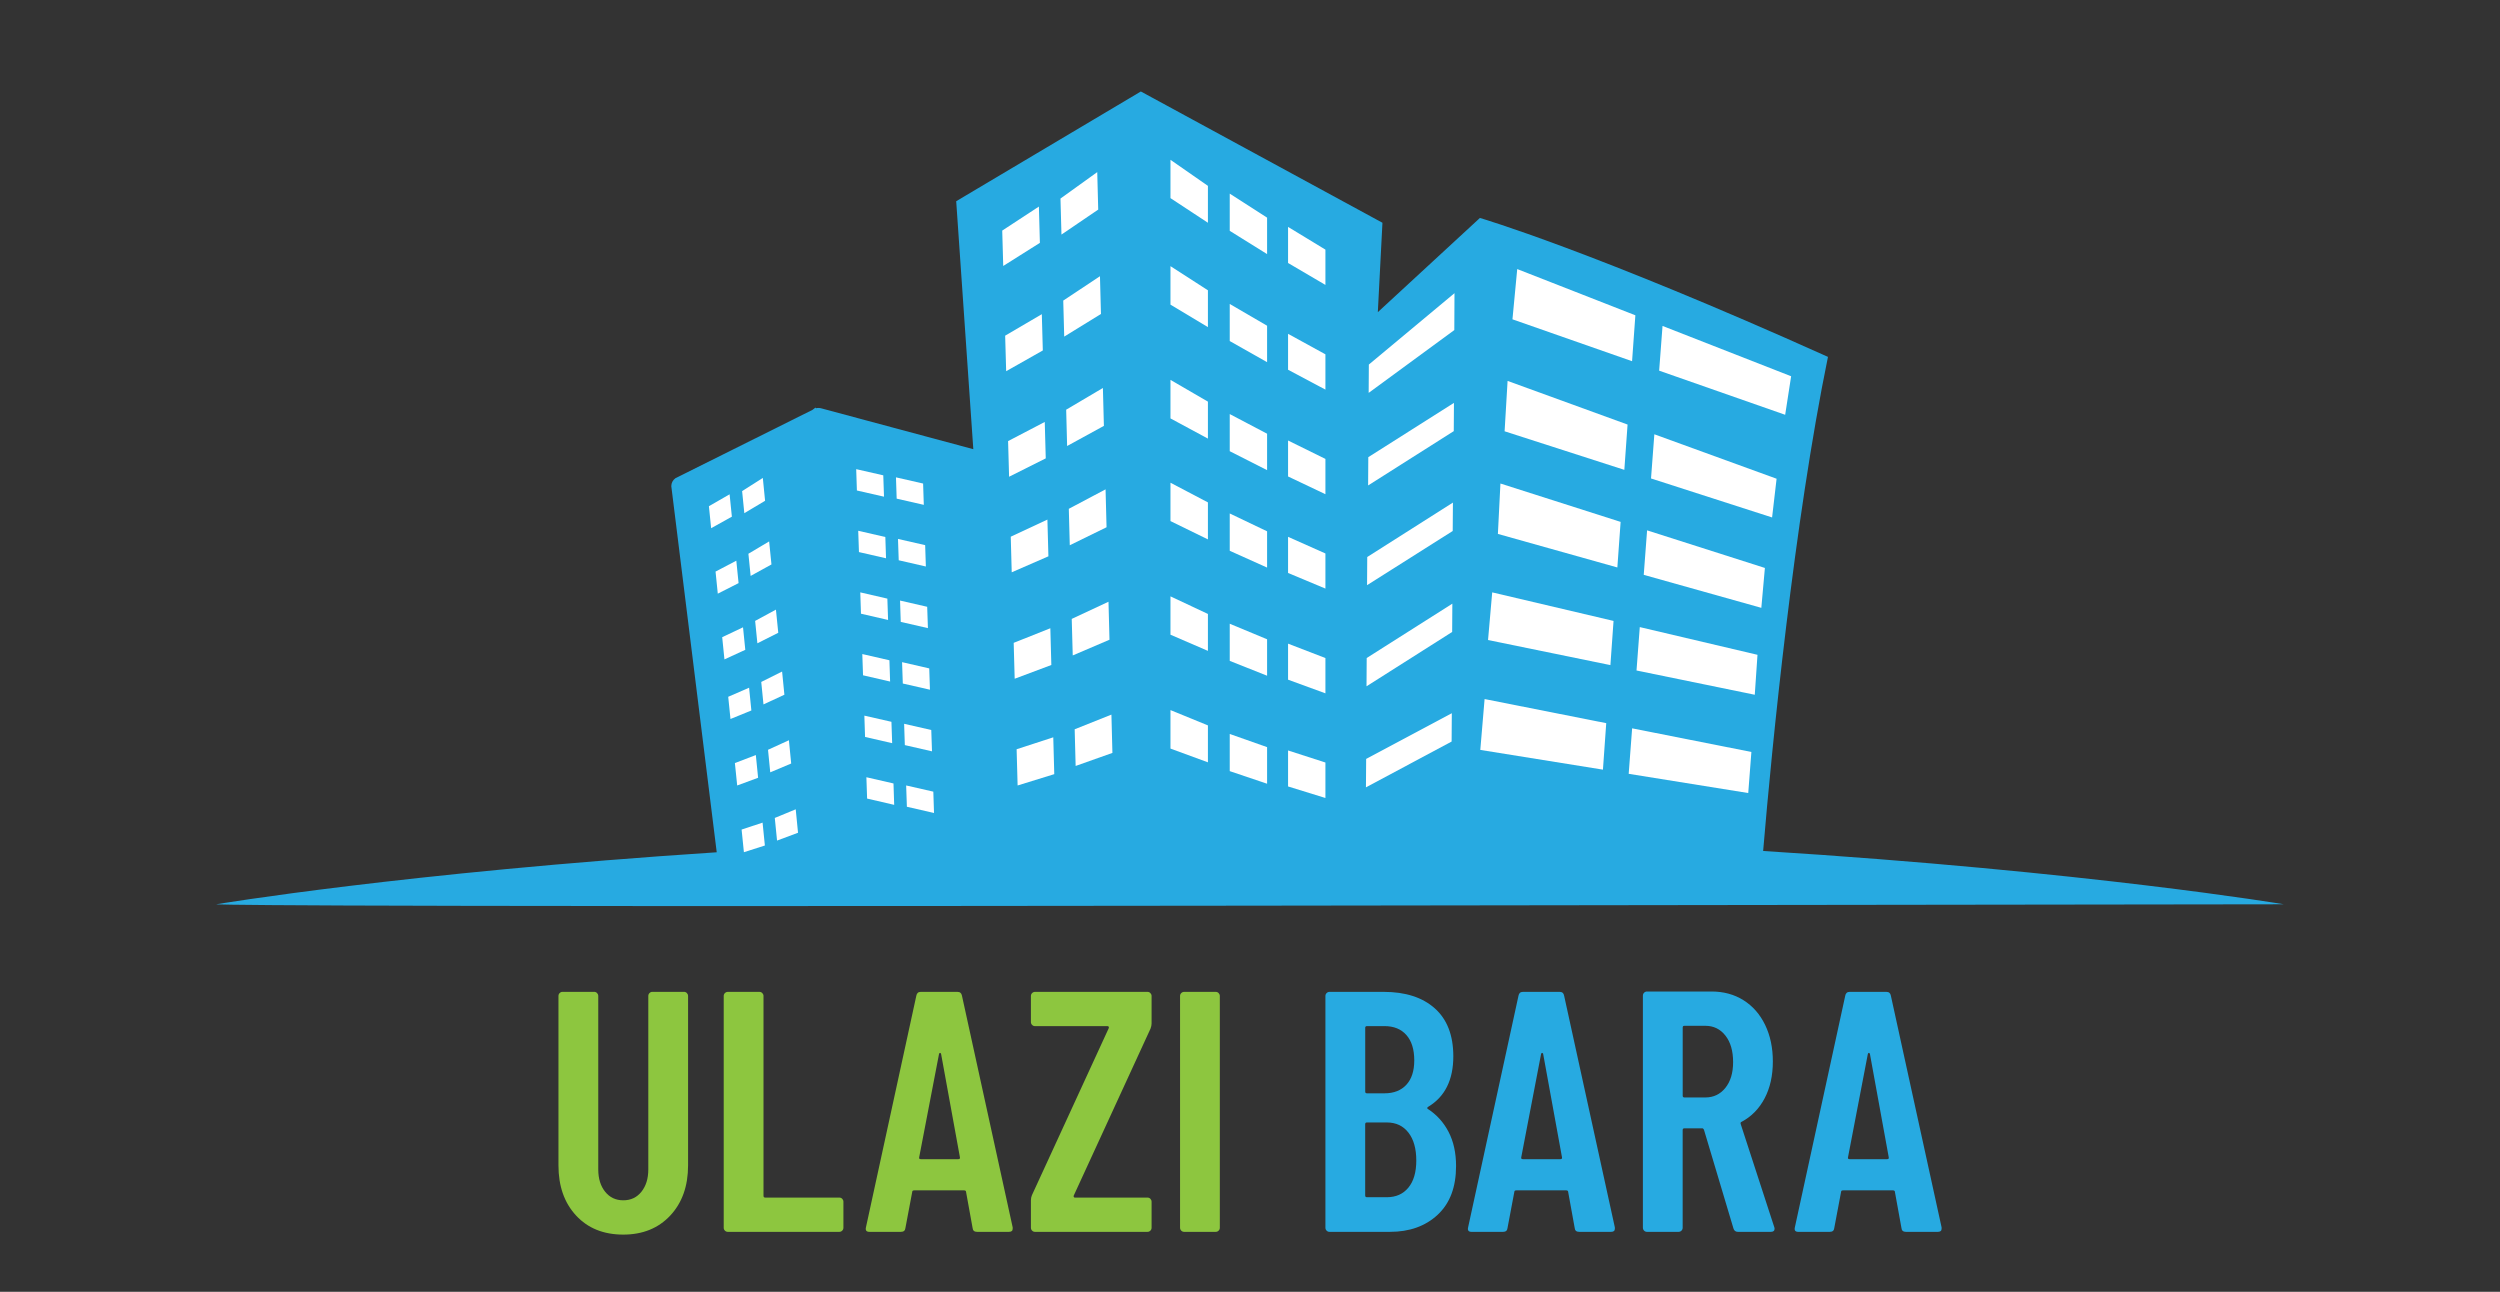 <?xml version="1.0" encoding="utf-8"?>
<!-- Generator: Adobe Illustrator 27.2.0, SVG Export Plug-In . SVG Version: 6.00 Build 0)  -->
<svg version="1.1" id="Layer_1" xmlns="http://www.w3.org/2000/svg" xmlns:xlink="http://www.w3.org/1999/xlink" x="0px" y="0px"
	 viewBox="0 0 827.23 427.44" style="enable-background:new 0 0 827.23 427.44;" xml:space="preserve">
<rect x="0" y="0" width="827.23" height="427.44" fill="#333333" stroke="none"/>
<style type="text/css">
	.st0{fill:#27AAE1;}
	.st1{fill:#8DC63F;}
	.st2{fill:#FFFFFF;}
	.st3{fill-rule:evenodd;clip-rule:evenodd;fill:#FFFFFF;}
</style>
<path class="st0" d="M583.41,281.58c2.92-34.91,10.3-109.15,21.45-163.49c-78.09-35.14-115.17-45.97-115.17-45.97l-33.78,31.17
	l1.53-29.58L377.5,30.27l-61.1,36.31l5.66,82.05l-50.25-13.5c-0.62-0.18-1.21-0.18-1.82-0.05l-0.14-0.22l-0.92,0.69
	c0,0-0.03,0.02-0.03,0.03c-0.04,0.02-0.04,0.02-0.05,0.04l-45.35,22.61c-0.87,0.63-1.37,1.57-1.37,2.65l15.03,121.13
	c-103.54,6.79-165.62,17.21-165.62,17.21s0,0.93,342.09,0.46c342.08-0.46,342.08-0.46,342.08-0.46S690.95,288.35,583.41,281.58z"/>
<g>
	<g>
		<polygon class="st2" points="292.51,164.35 283.54,162.3 283.31,155.24 292.27,157.28 		"/>
		<polygon class="st2" points="305.68,167.05 296.7,165 296.47,157.95 305.45,160 		"/>
	</g>
	<g>
		<g>
			<polygon class="st2" points="293.18,184.73 284.22,182.68 283.98,175.63 292.95,177.69 			"/>
			<polygon class="st2" points="306.36,187.45 297.38,185.39 297.14,178.33 306.13,180.38 			"/>
		</g>
	</g>
	<g>
		<g>
			<polygon class="st2" points="293.86,205.14 284.89,203.07 284.66,196.01 293.62,198.08 			"/>
			<polygon class="st2" points="307.04,207.84 298.05,205.78 297.82,198.72 306.8,200.78 			"/>
		</g>
	</g>
	<g>
		<g>
			<polygon class="st2" points="294.53,225.52 285.57,223.45 285.33,216.42 294.3,218.48 			"/>
			<polygon class="st2" points="307.71,228.22 298.73,226.17 298.49,219.1 307.48,221.17 			"/>
		</g>
	</g>
	<g>
		<g>
			<polygon class="st2" points="295.21,245.91 286.24,243.85 286.01,236.8 294.97,238.84 			"/>
			<polygon class="st2" points="308.39,248.61 299.4,246.55 299.17,239.5 308.15,241.55 			"/>
		</g>
	</g>
	<g>
		<g>
			<polygon class="st2" points="295.88,266.32 286.92,264.24 286.68,257.18 295.65,259.24 			"/>
			<polygon class="st2" points="309.06,269.01 300.08,266.95 299.84,259.9 308.83,261.95 			"/>
		</g>
	</g>
	<g>
		<polygon class="st3" points="331.63,76.3 343.76,68.35 344.09,80.36 331.96,88.01 		"/>
		<polygon class="st3" points="332.6,111.07 344.73,103.96 345.06,115.96 332.93,122.83 		"/>
		<polygon class="st3" points="351.82,99.46 363.97,91.4 364.3,103.89 352.14,111.38 		"/>
		<polygon class="st3" points="350.9,65.7 363.07,56.95 363.39,69.35 351.23,77.62 		"/>
		<polygon class="st3" points="333.57,145.95 345.7,139.62 346.03,151.67 333.9,157.75 		"/>
		<polygon class="st3" points="352.79,135.56 364.94,128.38 365.27,140.92 353.1,147.58 		"/>
		<polygon class="st3" points="334.45,177.59 346.58,171.93 346.91,184.08 334.77,189.37 		"/>
		<polygon class="st3" points="353.66,168.36 365.82,161.92 366.15,174.46 353.98,180.42 		"/>
		<polygon class="st3" points="335.42,212.71 347.55,207.88 347.88,220.04 335.75,224.59 		"/>
		<polygon class="st3" points="354.63,204.79 366.79,199.11 367.12,211.68 354.96,216.88 		"/>
		<polygon class="st3" points="336.39,247.92 348.52,243.97 348.85,256.16 336.72,259.91 		"/>
		<polygon class="st3" points="355.6,241.31 367.76,236.46 368.09,249.13 355.92,253.45 		"/>
	</g>
	<g>
		<g>
			<polygon class="st3" points="419.27,72.02 406.91,64.07 406.91,76.38 419.27,84.08 			"/>
			<polygon class="st3" points="419.27,107.78 406.91,100.58 406.91,112.85 419.27,119.84 			"/>
			<polygon class="st3" points="399.69,96.06 387.3,88.07 387.3,100.8 399.69,108.24 			"/>
			<polygon class="st3" points="399.69,61.5 387.3,52.88 387.3,65.56 399.69,73.71 			"/>
			<polygon class="st3" points="419.27,143.51 406.91,137.01 406.91,149.3 419.27,155.57 			"/>
			<polygon class="st3" points="399.69,132.9 387.3,125.7 387.3,138.45 399.69,145.13 			"/>
			<polygon class="st3" points="419.27,175.81 406.91,169.9 406.91,182.25 419.27,187.81 			"/>
			<polygon class="st3" points="399.69,166.24 387.3,159.73 387.3,172.42 399.69,178.48 			"/>
			<polygon class="st3" points="419.27,211.53 406.91,206.39 406.91,218.68 419.27,223.59 			"/>
			<polygon class="st3" points="399.69,203.15 387.3,197.33 387.3,210.02 399.69,215.37 			"/>
			<polygon class="st3" points="419.27,247.22 406.91,242.86 406.91,255.16 419.27,259.33 			"/>
			<polygon class="st3" points="399.69,240.03 387.3,234.96 387.3,247.7 399.69,252.25 			"/>
		</g>
		<g>
			<polygon class="st3" points="438.57,82.6 426.21,75.08 426.21,87.02 438.57,94.28 			"/>
			<polygon class="st3" points="438.57,117.24 426.21,110.46 426.21,122.35 438.57,128.92 			"/>
			<polygon class="st3" points="438.57,151.85 426.21,145.76 426.21,157.66 438.57,163.53 			"/>
			<polygon class="st3" points="438.57,183.14 426.21,177.63 426.21,189.59 438.57,194.76 			"/>
			<polygon class="st3" points="438.57,217.74 426.21,212.98 426.21,224.9 438.57,229.42 			"/>
			<polygon class="st3" points="438.57,252.31 426.21,248.32 426.21,260.23 438.57,264.05 			"/>
		</g>
	</g>
	<g>
		<polygon class="st3" points="234.57,167.5 241.42,163.56 242.17,170.96 235.31,174.78 		"/>
		<polygon class="st3" points="236.77,189.13 243.64,185.53 244.39,192.95 237.51,196.44 		"/>
		<polygon class="st3" points="247.64,183.23 254.5,179.15 255.27,186.77 248.38,190.57 		"/>
		<polygon class="st3" points="245.56,162.5 252.41,158.14 253.16,165.7 246.29,169.81 		"/>
		<polygon class="st3" points="238.97,210.84 245.86,207.57 246.61,215.02 239.71,218.19 		"/>
		<polygon class="st3" points="249.87,205.45 256.75,201.72 257.52,209.38 250.61,212.86 		"/>
		<polygon class="st3" points="240.96,230.56 247.87,227.56 248.62,235.09 241.71,237.91 		"/>
		<polygon class="st3" points="251.89,225.65 258.79,222.21 259.55,229.87 252.63,233.09 		"/>
		<polygon class="st3" points="243.17,252.49 250.1,249.84 250.85,257.36 243.93,259.91 		"/>
		<polygon class="st3" points="254.13,248.1 261.04,244.94 261.8,252.64 254.87,255.56 		"/>
		<polygon class="st3" points="245.39,274.5 252.33,272.2 253.09,279.77 246.15,281.99 		"/>
		<polygon class="st3" points="256.37,270.65 263.3,267.79 264.06,275.55 257.12,278.14 		"/>
	</g>
	<g>
		<polygon class="st2" points="502.04,89.03 500.46,105.66 540.04,119.52 541.13,104.33 		"/>
		<polygon class="st2" points="590.7,137.25 592.67,124.5 550.12,107.85 549,122.65 		"/>
		<polygon class="st2" points="498.85,126.04 497.86,142.71 537.48,155.47 538.55,140.48 		"/>
		<polygon class="st2" points="586.37,171.22 587.86,158.41 547.41,143.7 546.31,158.32 		"/>
		<polygon class="st2" points="582.81,201.13 583.99,187.93 545.01,175.49 543.9,190.21 		"/>
		<polygon class="st2" points="496.48,159.99 495.64,176.67 535.17,187.77 536.25,172.69 		"/>
		<polygon class="st2" points="493.76,196.01 492.38,211.78 532.87,220.08 533.91,205.46 		"/>
		<polygon class="st2" points="580.64,229.89 581.54,216.67 542.59,207.5 541.51,221.86 		"/>
		<polygon class="st2" points="491.24,231.31 489.82,248.14 530.4,254.67 531.49,239.29 		"/>
		<polygon class="st2" points="578.48,262.41 579.52,248.82 540.06,241 538.92,256.05 		"/>
	</g>
	<g>
		<g>
			<polygon class="st3" points="452.94,120.63 481.28,97.01 481.22,109.22 452.88,130 			"/>
			<polygon class="st3" points="452.76,151.27 481.1,133.31 481.04,142.66 452.7,160.63 			"/>
			<polygon class="st3" points="452.41,184.31 480.76,166.3 480.69,175.7 452.35,193.63 			"/>
			<polygon class="st3" points="452.23,217.73 480.57,199.75 480.51,209.11 452.17,227.09 			"/>
			<polygon class="st3" points="452.05,251.12 480.39,236 480.33,245.37 451.98,260.53 			"/>
		</g>
	</g>
</g>
<g>
	<path class="st1" d="M190.63,402.22c-3.9-4.2-5.84-9.74-5.84-16.62v-56.05c0-0.38,0.13-0.7,0.4-0.96c0.26-0.26,0.59-0.4,0.96-0.4
		h10.44c0.38,0,0.7,0.13,0.97,0.4c0.26,0.27,0.4,0.59,0.4,0.96v57.41c0,3.03,0.76,5.48,2.27,7.37c1.51,1.89,3.52,2.84,6.01,2.84
		c2.5,0,4.5-0.94,6.01-2.84c1.51-1.89,2.27-4.35,2.27-7.37v-57.41c0-0.38,0.13-0.7,0.4-0.96c0.26-0.26,0.59-0.4,0.96-0.4h10.44
		c0.38,0,0.7,0.13,0.96,0.4c0.26,0.27,0.4,0.59,0.4,0.96v56.05c0,6.88-1.97,12.42-5.9,16.62c-3.93,4.2-9.12,6.3-15.54,6.3
		C199.72,408.52,194.52,406.42,190.63,402.22z"/>
	<path class="st1" d="M239.87,407.21c-0.27-0.26-0.4-0.59-0.4-0.96v-76.69c0-0.38,0.13-0.7,0.4-0.96c0.26-0.26,0.59-0.4,0.96-0.4
		h10.44c0.38,0,0.7,0.13,0.97,0.4c0.26,0.27,0.4,0.59,0.4,0.96v66.14c0,0.38,0.19,0.57,0.57,0.57h24.51c0.38,0,0.7,0.13,0.96,0.4
		c0.26,0.27,0.4,0.59,0.4,0.96v8.62c0,0.38-0.13,0.7-0.4,0.96c-0.27,0.27-0.59,0.4-0.96,0.4h-36.87
		C240.45,407.61,240.13,407.48,239.87,407.21z"/>
	<path class="st1" d="M321.83,406.36l-2.16-11.91c0-0.38-0.23-0.57-0.68-0.57h-16.45c-0.45,0-0.68,0.15-0.68,0.45l-2.27,12.03
		c-0.08,0.83-0.57,1.25-1.48,1.25h-10.44c-0.98,0-1.36-0.49-1.14-1.47l16.68-76.69c0.15-0.83,0.64-1.25,1.47-1.25h12.14
		c0.83,0,1.32,0.42,1.48,1.25l16.79,76.69v0.45c0,0.68-0.42,1.02-1.25,1.02h-10.55C322.4,407.61,321.91,407.19,321.83,406.36z
		 M304.7,383.56h12.37c0.45,0,0.64-0.19,0.57-0.57l-6.24-34.26c-0.08-0.23-0.19-0.34-0.34-0.34c-0.15,0-0.27,0.11-0.34,0.34
		l-6.58,34.26C304.06,383.37,304.25,383.56,304.7,383.56z"/>
	<path class="st1" d="M341.52,407.21c-0.27-0.26-0.4-0.59-0.4-0.96v-9.08c0-0.6,0.11-1.17,0.34-1.7l25.41-55.25
		c0.07-0.15,0.07-0.3,0-0.45c-0.08-0.15-0.19-0.23-0.34-0.23h-24.05c-0.38,0-0.7-0.13-0.96-0.4c-0.27-0.26-0.4-0.58-0.4-0.96v-8.62
		c0-0.38,0.13-0.7,0.4-0.96c0.26-0.26,0.59-0.4,0.96-0.4h37.21c0.38,0,0.7,0.13,0.96,0.4c0.26,0.27,0.4,0.59,0.4,0.96v9.08
		c0,0.53-0.11,1.1-0.34,1.7l-25.41,55.25c-0.08,0.15-0.08,0.3,0,0.45c0.07,0.15,0.19,0.23,0.34,0.23h24.05c0.38,0,0.7,0.13,0.96,0.4
		c0.26,0.27,0.4,0.59,0.4,0.96v8.62c0,0.38-0.13,0.7-0.4,0.96c-0.27,0.27-0.59,0.4-0.96,0.4h-37.21
		C342.1,407.61,341.78,407.48,341.52,407.21z"/>
	<path class="st1" d="M390.87,407.21c-0.27-0.26-0.4-0.59-0.4-0.96v-76.69c0-0.38,0.13-0.7,0.4-0.96c0.26-0.26,0.58-0.4,0.96-0.4
		h10.44c0.38,0,0.7,0.13,0.96,0.4c0.26,0.27,0.4,0.59,0.4,0.96v76.69c0,0.38-0.13,0.7-0.4,0.96c-0.27,0.27-0.59,0.4-0.96,0.4h-10.44
		C391.45,407.61,391.13,407.48,390.87,407.21z"/>
	<path class="st0" d="M475.73,401.94c-4.05,3.78-9.32,5.67-15.83,5.67h-19.97c-0.38,0-0.7-0.13-0.96-0.4
		c-0.27-0.26-0.4-0.59-0.4-0.96v-76.69c0-0.38,0.13-0.7,0.4-0.96c0.26-0.26,0.58-0.4,0.96-0.4h17.93c7.18,0,12.82,1.82,16.9,5.45
		c4.08,3.63,6.13,8.93,6.13,15.88c0,7.79-2.76,13.35-8.28,16.68c-0.38,0.23-0.45,0.45-0.23,0.68c2.95,1.89,5.26,4.42,6.92,7.6
		c1.66,3.18,2.5,6.96,2.5,11.35C481.8,392.78,479.78,398.15,475.73,401.94z M451.74,340.1v21.1c0,0.38,0.19,0.57,0.57,0.57h5.79
		c3.1,0,5.52-0.95,7.26-2.84c1.74-1.89,2.61-4.58,2.61-8.05c0-3.63-0.87-6.43-2.61-8.4c-1.74-1.97-4.16-2.95-7.26-2.95h-5.79
		C451.92,339.54,451.74,339.73,451.74,340.1z M466.03,392.97c1.74-2.12,2.61-5.11,2.61-8.96c0-3.93-0.87-7.01-2.61-9.25
		c-1.74-2.23-4.12-3.35-7.15-3.35h-6.58c-0.38,0-0.57,0.19-0.57,0.57v23.6c0,0.38,0.19,0.57,0.57,0.57h6.58
		C461.91,396.15,464.29,395.09,466.03,392.97z"/>
	<path class="st0" d="M521.06,406.36l-2.16-11.91c0-0.38-0.23-0.57-0.68-0.57h-16.45c-0.45,0-0.68,0.15-0.68,0.45l-2.27,12.03
		c-0.08,0.83-0.57,1.25-1.47,1.25h-10.44c-0.98,0-1.36-0.49-1.13-1.47l16.68-76.69c0.15-0.83,0.64-1.25,1.48-1.25h12.14
		c0.83,0,1.32,0.42,1.47,1.25l16.79,76.69v0.45c0,0.68-0.42,1.02-1.25,1.02h-10.55C521.62,407.61,521.13,407.19,521.06,406.36z
		 M503.92,383.56h12.37c0.45,0,0.64-0.19,0.57-0.57l-6.24-34.26c-0.08-0.23-0.19-0.34-0.34-0.34c-0.15,0-0.27,0.11-0.34,0.34
		l-6.58,34.26C503.28,383.37,503.47,383.56,503.92,383.56z"/>
	<path class="st0" d="M573.58,406.47l-9.76-32.67c-0.15-0.3-0.34-0.45-0.57-0.45h-5.9c-0.38,0-0.57,0.19-0.57,0.57v32.33
		c0,0.38-0.13,0.7-0.4,0.96c-0.27,0.27-0.59,0.4-0.96,0.4h-10.44c-0.38,0-0.7-0.13-0.96-0.4c-0.27-0.26-0.4-0.59-0.4-0.96v-76.81
		c0-0.38,0.13-0.7,0.4-0.96c0.26-0.26,0.58-0.4,0.96-0.4h21.33c4.01,0,7.55,0.96,10.61,2.89c3.06,1.93,5.45,4.65,7.15,8.17
		c1.7,3.52,2.55,7.54,2.55,12.08c0,4.69-0.91,8.76-2.72,12.2c-1.81,3.44-4.35,6.03-7.6,7.77c-0.3,0.08-0.42,0.3-0.34,0.68
		l11.12,34.15c0.07,0.15,0.11,0.34,0.11,0.57c0,0.68-0.42,1.02-1.25,1.02h-10.89C574.3,407.61,573.81,407.23,573.58,406.47z
		 M556.79,339.99v22.58c0,0.38,0.19,0.57,0.57,0.57h6.92c2.72,0,4.94-1.06,6.64-3.18c1.7-2.12,2.55-4.95,2.55-8.51
		c0-3.71-0.85-6.64-2.55-8.79c-1.7-2.16-3.91-3.23-6.64-3.23h-6.92C556.98,339.42,556.79,339.61,556.79,339.99z"/>
	<path class="st0" d="M629.18,406.36l-2.16-11.91c0-0.38-0.23-0.57-0.68-0.57h-16.45c-0.45,0-0.68,0.15-0.68,0.45l-2.27,12.03
		c-0.08,0.83-0.57,1.25-1.47,1.25h-10.44c-0.98,0-1.36-0.49-1.13-1.47l16.68-76.69c0.15-0.83,0.64-1.25,1.48-1.25h12.14
		c0.83,0,1.32,0.42,1.47,1.25l16.79,76.69v0.45c0,0.68-0.42,1.02-1.25,1.02h-10.55C629.74,407.61,629.25,407.19,629.18,406.36z
		 M612.04,383.56h12.37c0.45,0,0.64-0.19,0.57-0.57l-6.24-34.26c-0.08-0.23-0.19-0.34-0.34-0.34c-0.15,0-0.27,0.11-0.34,0.34
		l-6.58,34.26C611.4,383.37,611.59,383.56,612.04,383.56z"/>
</g>
</svg>
